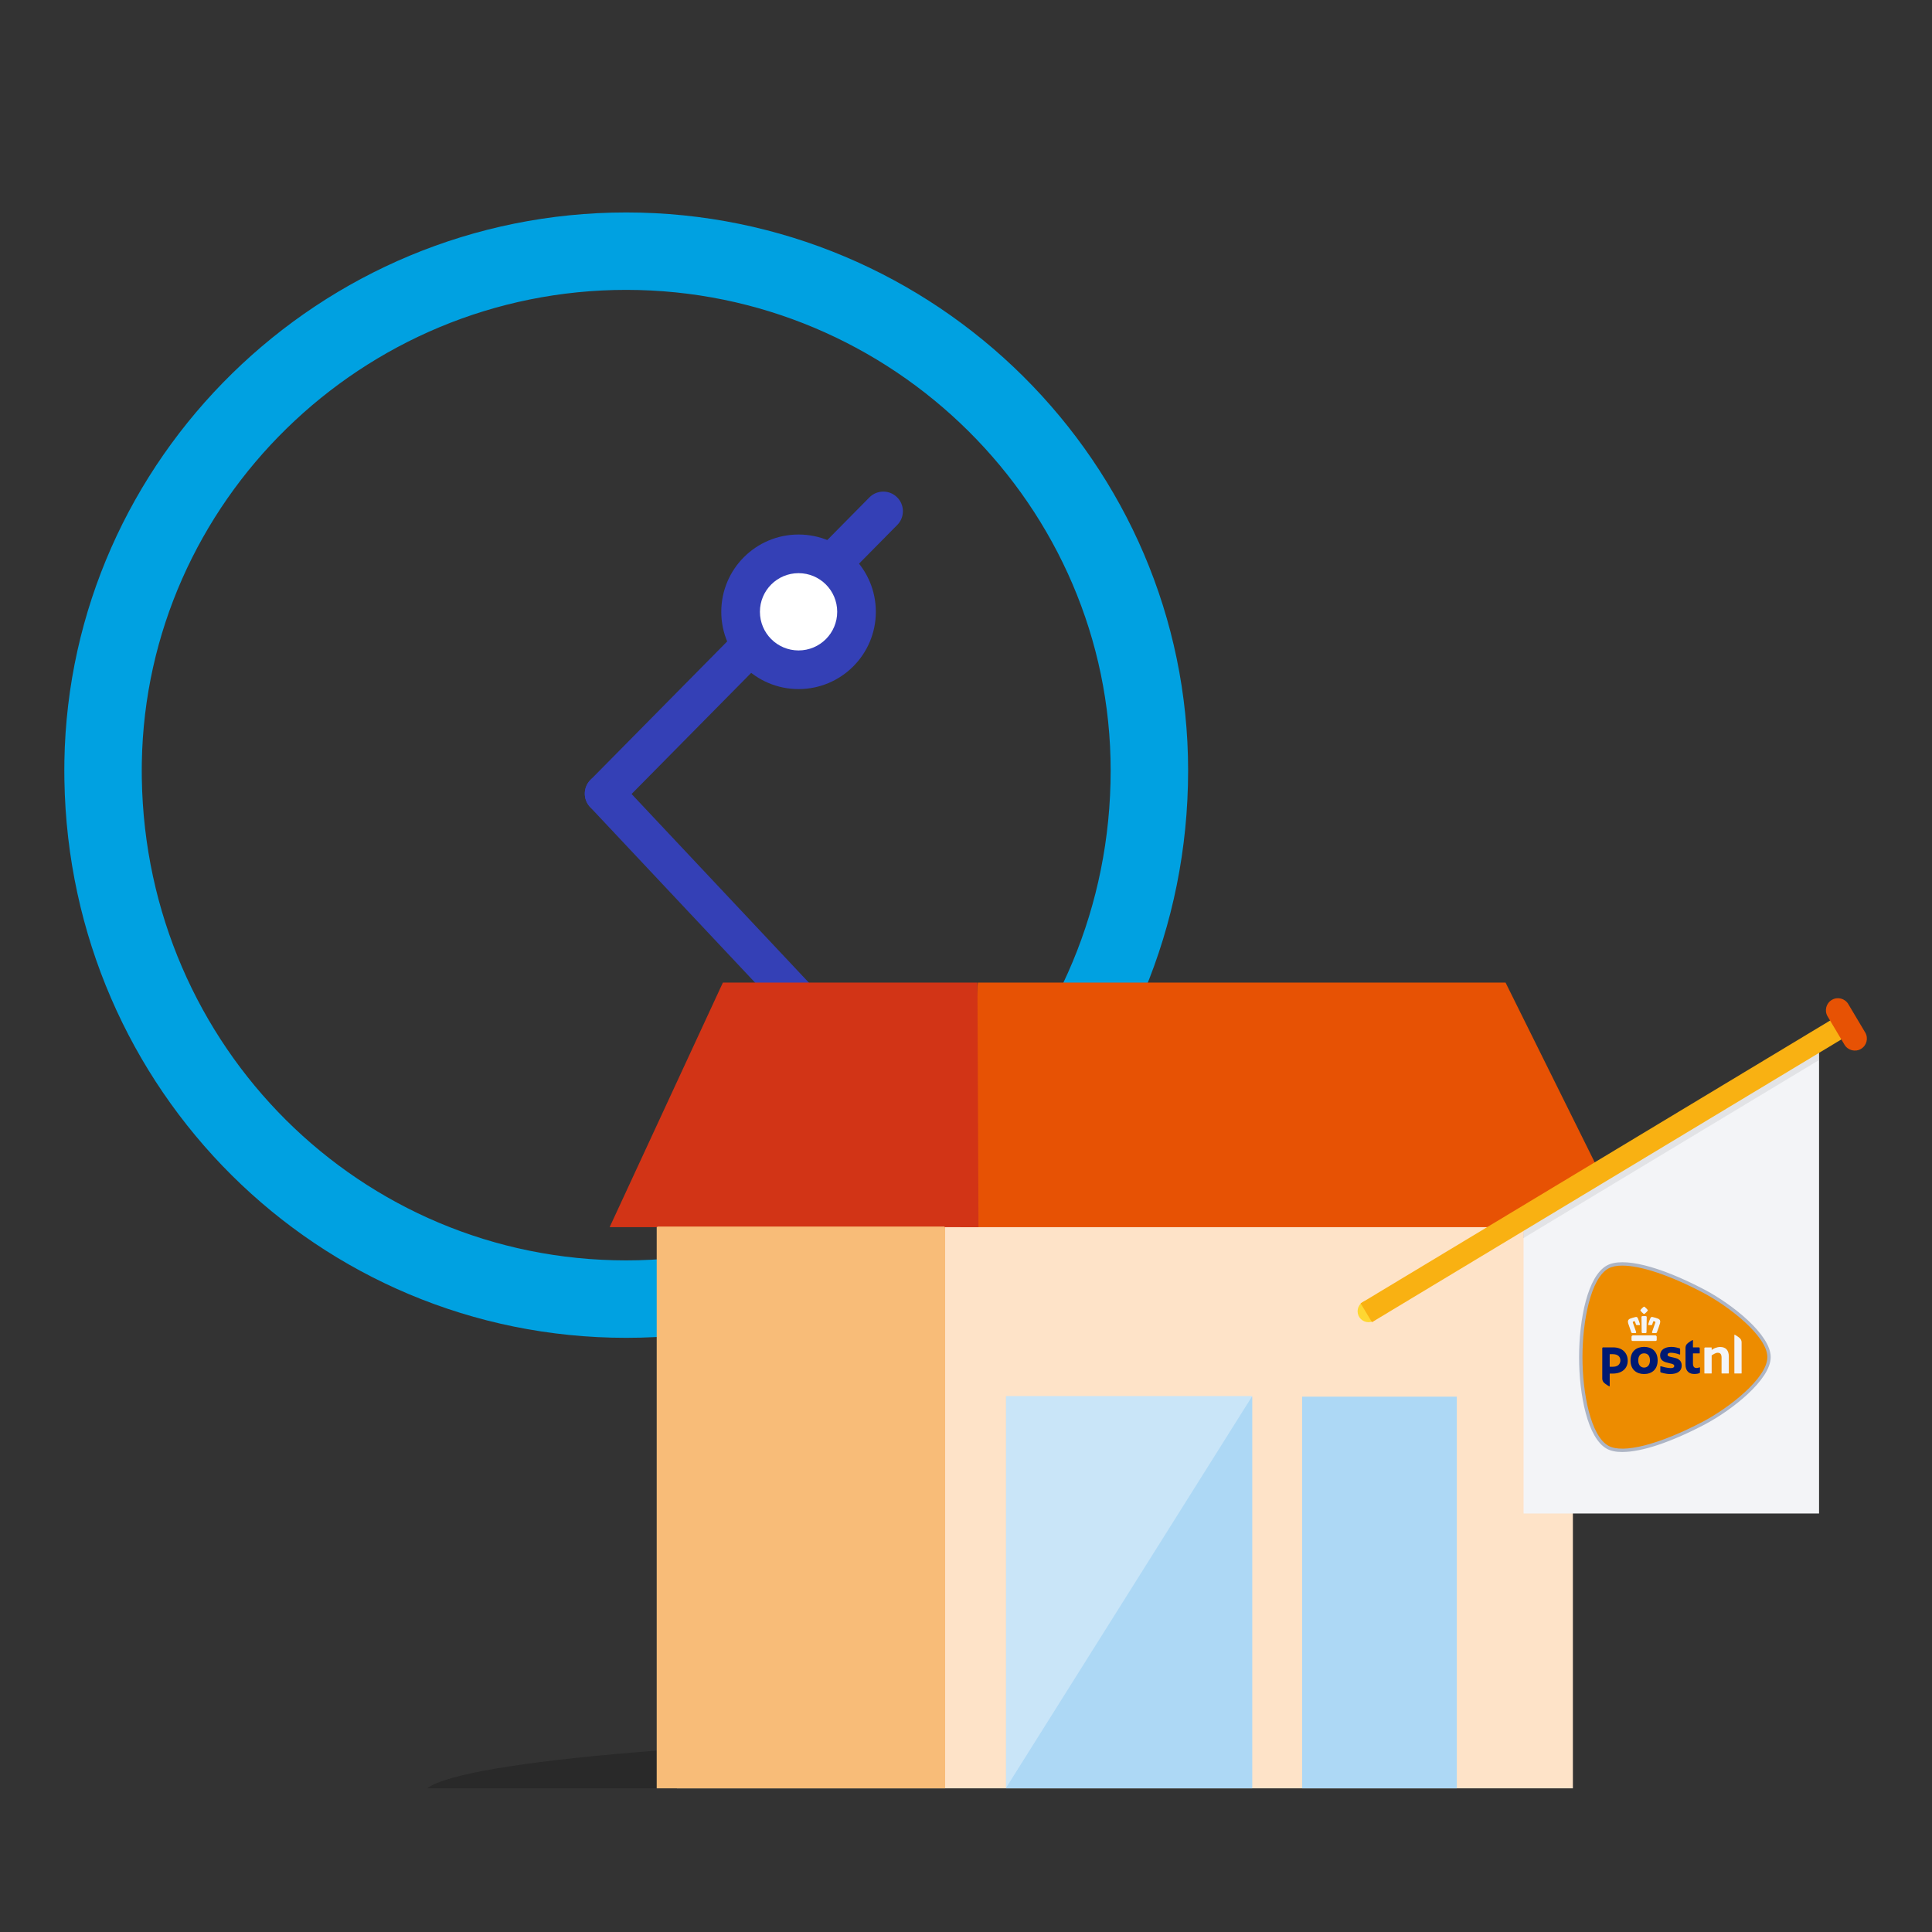 <svg xmlns="http://www.w3.org/2000/svg" width="120" height="120" viewBox="0 0 120 120">
    <rect x="0" y="0" width="120" height="120" fill="#333333" stroke="none"/>
    <g fill="none" fill-rule="evenodd">
        <g fill-rule="nonzero">
            <path fill="#00A1E1" d="M5.209 35.563c.265 16.657 13.594 29.922 30.086 29.922 16.658 0 30.09-13.535 30.09-30.428 0-16.4-13.514-29.852-30.09-29.852-16.41 0-29.82 13.184-30.086 29.36l-.004.492.004.506zm-4.81-1.077C.71 15.686 16.26.396 35.296.396c19.227 0 34.9 15.6 34.9 34.66 0 19.542-15.577 35.239-34.9 35.239C16.165 70.295.707 54.91.4 35.642l-.005-.585.005-.571z" transform="translate(3.6 12.8)"/>
            <g fill="#3440B6">
                <path d="M17.675.519c.473-.478 1.243-.483 1.721-.01.46.453.482 1.183.064 1.664l-.053.056L2.082 19.774c-.472.478-1.243.483-1.72.01-.46-.453-.483-1.183-.064-1.664l.052-.056L17.675.519z" transform="translate(3.6 12.8) translate(32.723 17.577)"/>
                <path d="M.383 18.032c.47-.442 1.2-.437 1.665 0l.055.054L13.97 30.714c.46.49.437 1.26-.053 1.72-.471.443-1.201.438-1.666.001l-.054-.054L.329 19.752c-.46-.49-.436-1.26.054-1.72z" transform="translate(3.6 12.8) translate(32.723 17.577)"/>
            </g>
        </g>
        <g>
            <path fill="#000" fill-opacity=".2" d="M71.268 50.276c-2.3-1.773-16.637-3.14-33.99-3.14-17.356 0-34.843 1.367-37.144 3.14h71.134z" transform="translate(26.4 60.8)"/>
            <path fill="#FEE3C8" d="M15.64 50.277L71.295 50.277 71.295 13.425 15.64 13.425z" transform="translate(26.4 60.8)"/>
            <path fill="#ADD8F5" d="M54.477 50.277L64.085 50.277 64.085 25.949 54.477 25.949zM36.09 50.277L51.38 50.277 51.38 25.949 36.09 25.949z" transform="translate(26.4 60.8)"/>
            <path fill="#C9E5F8" d="M36.091 25.913L51.38 25.913 36.091 50.242z" transform="translate(26.4 60.8)"/>
            <path fill="#E75204" d="M67.112 0.229L74.648 15.422 33.24 15.422 34.334 0.229z" transform="translate(26.4 60.8)"/>
            <path fill="#F3F4F7" d="M86.585 33.205L68.231 33.205 68.231 14.927 86.585 4.454z" transform="translate(26.4 60.8)"/>
            <g>
                <path fill="#ED8C00" d="M7.74 9.994c-2.78 1.458-5.019 2.022-5.967 1.5-1.136-.628-1.67-3.291-1.67-5.6C.104 3.585.637.92 1.773.294c.948-.523 3.187.041 5.966 1.5 1.7.893 4.059 2.775 4.059 4.1 0 1.325-2.359 3.207-4.059 4.1" transform="translate(26.4 60.8) translate(71.68 17.6)"/>
                <path fill="#ADB5C5" d="M2.688.209c-.357 0-.649.058-.865.177C.715.998.21 3.67.21 5.893c0 2.224.504 4.895 1.614 5.509.906.5 3.154-.077 5.867-1.501 1.615-.847 4.003-2.707 4.003-4.008 0-1.3-2.388-3.159-4.003-4.007C5.623.801 3.826.21 2.688.21m.004 11.578c-.397 0-.724-.066-.969-.202C.531 10.927-.001 8.252 0 5.893 0 3.534.533.86 1.723.203 2.702-.34 4.97.22 7.788 1.7c1.708.897 4.114 2.79 4.114 4.192 0 1.403-2.406 3.297-4.114 4.194-2.112 1.108-3.914 1.7-5.096 1.7" transform="translate(26.4 60.8) translate(71.68 17.6)"/>
                <path fill="#F3F4F7" d="M8.859 6.909c-.006 0-.01-.005-.01-.011V5.93c0-.216-.072-.308-.244-.308-.06 0-.135.023-.208.065l-.151.09c-.006.004-.012.013-.012.021v1.1c0 .006-.005.01-.01.01h-.432c-.005 0-.01-.004-.01-.01V5.34c0-.025.022-.046.047-.046h.395c.006 0 .01.005.01.01v.123c0 .008.006.013.014.013l.008-.003.012-.01c.049-.036.123-.078.173-.098.108-.041.224-.065.319-.065.353 0 .54.203.54.587v1.047c0 .006-.005.01-.011.01h-.43zM9.656 6.909c-.007 0-.011-.005-.011-.011V4.512c0-.008.002-.011.014-.011.027 0 .267.15.345.237.058.064.09.15.09.238l.001 1.922c0 .006-.005.01-.01.01h-.43zM4.732 4.544H3.346c-.05 0-.09.04-.09.09v.174c0 .054.024.081.071.081H4.75c.048 0 .072-.027.072-.08v-.176c0-.049-.041-.09-.09-.09m-1.19-1.145c-.01 0-.022.002-.033.005l-.008.002c-.05.011-.107.025-.167.043-.046.014-.097.032-.152.051-.17.063-.16.19-.13.306.018.065.098.29.166.478l.028.08c.009.024.03.036.06.036h.189c.025 0 .037-.01.043-.018.01-.013.01-.03.004-.053-.047-.143-.202-.58-.204-.584-.004-.011-.003-.027.003-.039.002-.006.008-.014.017-.017l.078-.026.01-.001c.008 0 .012.003.013.005.032.072.05.122.075.205.004.015.017.033.05.033h.154c.017 0 .03-.005.037-.015.008-.01.01-.024.005-.04-.04-.144-.081-.258-.137-.383-.01-.02-.037-.068-.1-.068m.99 0c-.045 0-.081.025-.1.068-.057.126-.098.24-.138.383-.004.016-.002.03.005.04.005.006.016.015.037.015h.153c.035 0 .047-.018.052-.033.024-.085.043-.134.074-.205.001 0 .004-.005.013-.005l.01.001.079.026c.009.003.014.01.017.017.005.012.007.028.002.04-.001.002-.156.438-.203.583-.007.022-.006.04.003.053.009.012.023.018.044.018h.188c.031 0 .052-.012.061-.037l.028-.079.004-.012c.057-.158.143-.398.161-.466.03-.116.04-.243-.13-.305-.054-.02-.104-.038-.151-.052-.06-.018-.117-.032-.168-.043l-.006-.002c-.012-.003-.024-.005-.034-.005m-.496-.053l-.11.003c-.013 0-.025.005-.035.015-.013.013-.018.034-.018.049 0 .075.006.469.01.72 0 .122.002.209.002.212 0 .018.013.055.053.055h.196c.028 0 .049-.02.052-.053v-.002l.013-.92v-.012c0-.011-.004-.034-.019-.05-.01-.01-.021-.014-.036-.014l-.108-.003m0-.585c-.009 0-.015.003-.025.008-.073.055-.137.118-.192.19-.016.018-.016.039 0 .06.054.069.113.13.18.182.012.009.025.014.037.014.012 0 .025-.005.037-.014.066-.052.126-.112.18-.181.016-.022.016-.043 0-.063-.055-.07-.119-.133-.19-.187-.011-.006-.018-.009-.027-.009" transform="translate(26.4 60.8) translate(71.68 17.6)"/>
                <path fill="#001A73" d="M4.038 6.543c-.208 0-.364-.159-.364-.442 0-.308.156-.443.364-.443.207 0 .364.135.364.443 0 .283-.157.442-.364.442m0-1.285c-.466 0-.843.259-.843.843 0 .57.377.843.843.843.465 0 .841-.273.841-.843 0-.584-.376-.843-.84-.843M7.072 4.85c0-.012-.006-.016-.02-.016-.031 0-.273.156-.35.239-.056.063-.092.15-.092.242V6.35c0 .45.26.59.539.59.16 0 .268-.023.332-.058.014-.007.027-.023.027-.045v-.294c0-.009-.008-.015-.016-.015-.015 0-.122.041-.19.041-.144 0-.23-.068-.23-.296v-.597c0-.008.007-.015.015-.015h.39c.009 0 .016-.008.016-.016V5.34c0-.028-.023-.051-.052-.051h-.354c-.008 0-.015-.007-.015-.015V4.85zM2.565 6.096c0-.2-.128-.386-.469-.386h-.18c-.009 0-.015.007-.015.016v.75c0 .009.006.016.015.016h.19c.405 0 .46-.282.46-.396zM1.44 5.34c0-.029.024-.052.053-.052h.613c.603 0 .915.363.915.832 0 .47-.349.795-.925.795h-.179c-.009 0-.015.006-.015.015v.76c0 .014-.006.017-.02.017-.031 0-.274-.156-.35-.239-.056-.062-.092-.15-.092-.24V5.34zM6.177 6.03c-.095-.063-.212-.088-.324-.113l-.111-.025c-.137-.03-.246-.055-.246-.144 0-.077.074-.127.189-.127.144 0 .345.03.565.112.01.004.026-.003.027-.018v-.318c0-.023-.014-.043-.039-.052-.076-.024-.304-.087-.497-.087-.215 0-.394.048-.518.139-.124.091-.19.224-.19.382 0 .358.293.426.57.492.042.01.036.008.052.011.126.028.257.057.257.161 0 .032-.011.058-.035.082-.035.034-.09.05-.194.05-.176 0-.508-.083-.61-.115l-.006-.001c-.012 0-.021.008-.021.018v.32c0 .022.014.041.035.05.003 0 .293.097.567.097.48 0 .726-.188.726-.531 0-.171-.065-.297-.197-.383" transform="translate(26.4 60.8) translate(71.68 17.6)"/>
            </g>
            <path fill="#FED732" d="M59.28 20.645c0 .375-.303.679-.677.679-.376 0-.68-.304-.68-.679 0-.374.304-.677.68-.677.374 0 .678.303.678.677" transform="translate(26.4 60.8)"/>
            <path fill="#000" fill-opacity=".201" d="M86.563 5.053L86.585 4.454 68.231 14.927 68.208 16.109z" opacity=".36" transform="translate(26.4 60.8)"/>
            <path fill="#F9B112" d="M58.816 21.324L58.11 20.154 87.577 2.403 88.283 3.572z" transform="translate(26.4 60.8)"/>
            <path fill="#E75204" d="M89.45 3.326c.211.354.095.812-.26 1.023-.354.21-.813.094-1.025-.26l-1.05-1.76c-.21-.354-.093-.813.262-1.023.354-.211.812-.095 1.024.26l1.048 1.76z" transform="translate(26.4 60.8)"/>
            <path fill="#F8BC78" d="M14.389 50.277L32.304 50.277 32.304 13.425 14.389 13.425z" transform="translate(26.4 60.8)"/>
            <path fill="#D23416" d="M18.501 0.229L11.465 15.422 34.376 15.422 34.31 0.229z" transform="translate(26.4 60.8)"/>
            <path fill="#F8BC78" d="M14.424 18.185L32.269 18.185 32.269 15.384 14.424 15.384z" transform="translate(26.4 60.8)"/>
        </g>
        <circle cx="49.6" cy="38" r="4.8" fill="#3440B6"/>
        <circle cx="49.6" cy="38" r="2.4" fill="#FFF"/>
    </g>
</svg>
